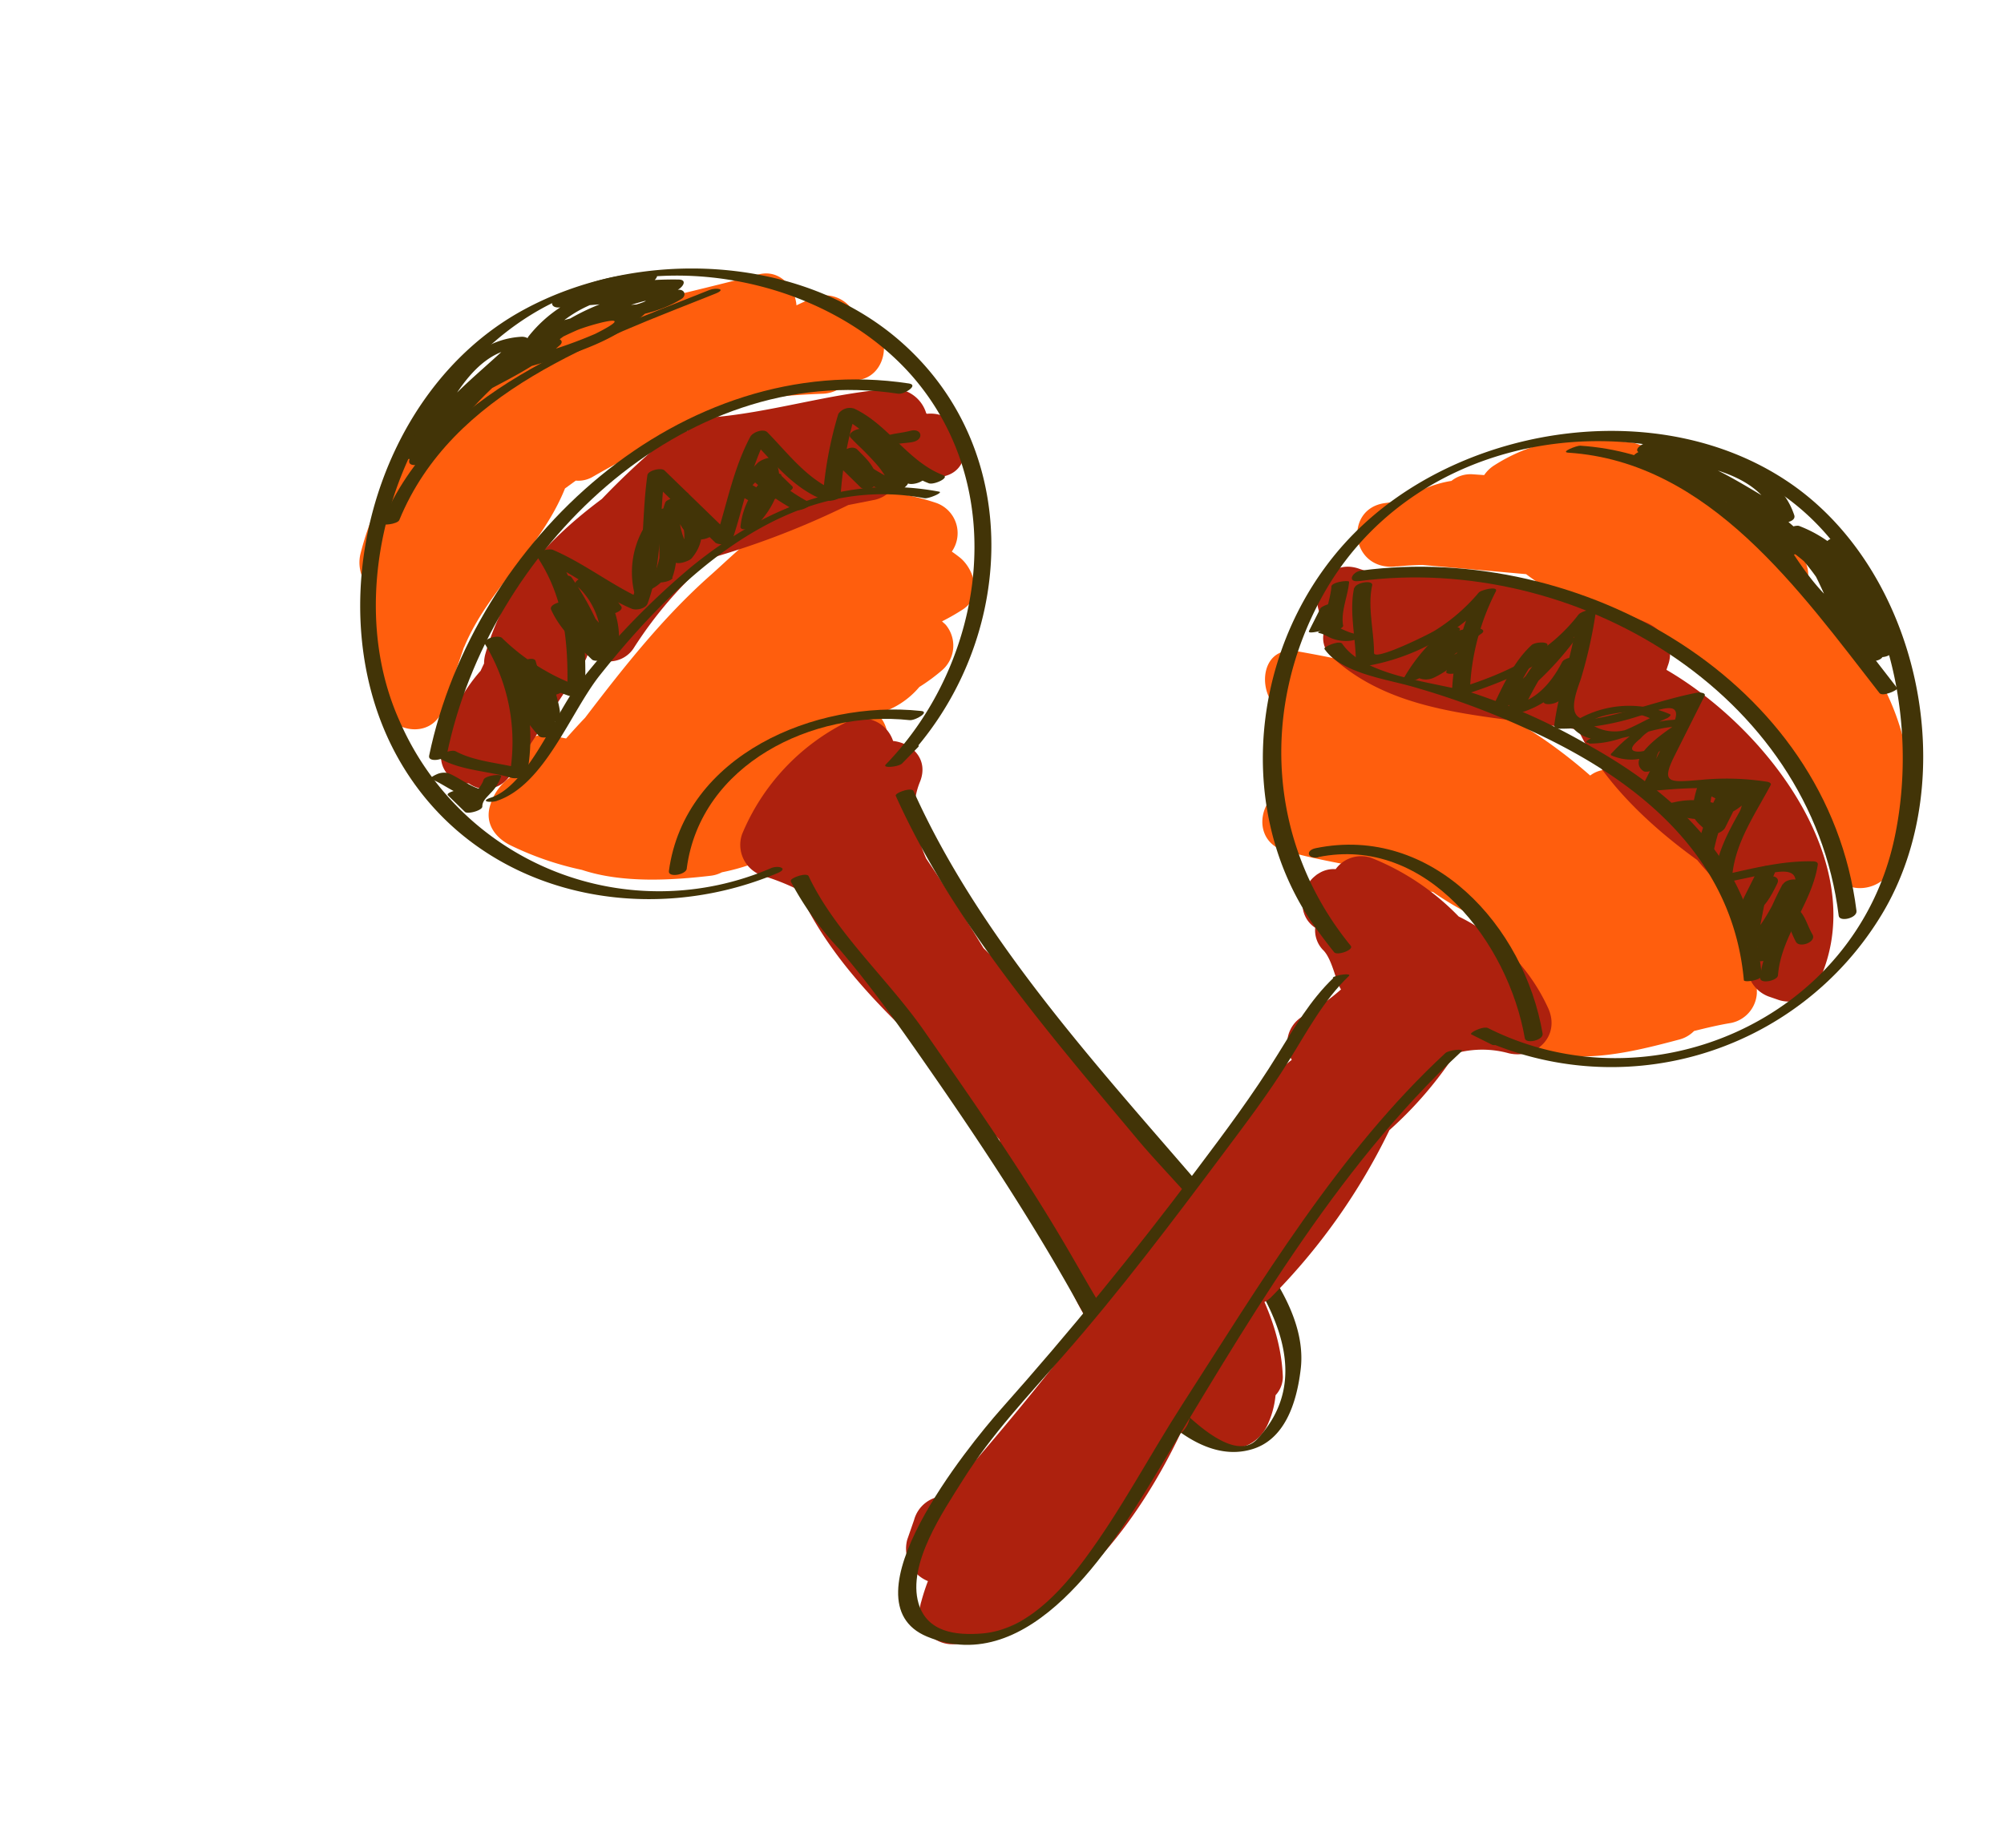 <svg id="layer1" xmlns="http://www.w3.org/2000/svg" viewBox="0 0 217.39 200.51"><defs><style>.cls-1{fill:#ff5e0d;}.cls-2{fill:#ad210e;}.cls-3{fill:#423407;}</style></defs><path class="cls-1" d="M92.22,84.62a18,18,0,0,0,2.86-2,3.46,3.46,0,0,0,.07-5.17,9,9,0,0,0,4.58-2.91,20.15,20.15,0,0,0,2.47-1.82,3.53,3.53,0,0,0,.38-4.94c-.13-.13-.27-.24-.39-.36a23.37,23.37,0,0,0,2.3-1.32c2.05-1.36,1.22-4.26-.3-5.55-.31-.25-.62-.48-.94-.7a3.48,3.48,0,0,0-1.69-5.28,26.29,26.29,0,0,0-7.92-1.36,3.41,3.41,0,0,0-2.86,1.43c-4.93-.93-10.34,4.8-13.72,7.79-5.13,4.54-9.43,10-13.59,15.45-.7.73-1.39,1.49-2.06,2.25l-1.66-.33c-2.69-.51-3.86,1.87-3.44,4a5.61,5.61,0,0,0-3.1,3.47c-.69,2,.46,3.6,2.16,4.45a33.59,33.59,0,0,0,7.76,2.67c4.38,1.46,9.77,1.13,14,.63a3.48,3.48,0,0,0,1.18-.37A23.32,23.32,0,0,0,85,92.21a3.77,3.77,0,0,0,1.88-3.66l2.49-.43A3.67,3.67,0,0,0,92.22,84.62Z"/><path class="cls-1" d="M48.09,76.85c0-.12.09-.24.13-.35h0c.12-.38.24-.77.35-1.16q.86-2.47,1.72-5c0-.06.05-.1.07-.15C53,63.85,58.69,59.48,61.29,53l1.17-.85a3.11,3.11,0,0,0,1.92-.46c5.38-3.09,11-5.71,16.59-8.29q4.17-.52,8.35-.68a3.73,3.73,0,0,0,2.76-1.46l.21,0c4.47.31,4.94-6.6.51-7a3.58,3.58,0,0,0-4.75-1.91c-.55.27-1.1.52-1.65.78-.16-2-1.82-3.95-4.13-3.35-7.63,2-15.32,3.69-23,5.66A3.45,3.45,0,0,0,57,37.34a29.13,29.13,0,0,0-4.35,3.11,24,24,0,0,0-2.81,2.9,31.18,31.18,0,0,0-10.75,16.8,4.08,4.08,0,0,0,1.4,4.05,24.53,24.53,0,0,0,.19,10.72,3.82,3.82,0,0,0,.72,1.53C42.08,79.41,46.85,80.44,48.09,76.85Z"/><path class="cls-2" d="M80.5,90.51A3.52,3.52,0,0,0,82.67,95a25.38,25.38,0,0,1,3.91,1.54c3.38,7.52,9.48,13.42,15.55,19a47.27,47.27,0,0,0,6.27,8.1,62,62,0,0,0,7,14.55,40.35,40.35,0,0,0,13.45,17.12,3.17,3.17,0,0,0,2.56.57c.24.19.49.39.75.57,2,1.46,4.33.22,5.29-1.74a9.86,9.86,0,0,0,.92-3.32,2.93,2.93,0,0,0,.79-2c-.24-6.3-3.7-11.91-7.18-17a52,52,0,0,0-4.46-5.66c-1.81-2.45-3.7-4.82-5.58-7.14a206.17,206.17,0,0,0-15.25-16.71c-2-3.29-4.06-6.53-6.22-9.72-1.2-2.73-1.78-5.62-.68-8.31,1-2.45-.86-4.23-2.91-4.45A3.57,3.57,0,0,0,92,78.27,23.77,23.77,0,0,0,80.5,90.51Z"/><path class="cls-2" d="M100.47,44.83a3.73,3.73,0,0,0-3.93-2.63c-6.62.49-13,2.61-19.6,3.11a2.75,2.75,0,0,0-2.36,1.44,3.42,3.42,0,0,0-2.21.78,86.89,86.89,0,0,0-7.08,6.61C59.59,58.4,54.77,63.43,52.64,71a3.87,3.87,0,0,0-.13,1c-.13.26-.25.52-.37.78a18.06,18.06,0,0,0-4.22,8.64A2.9,2.9,0,0,0,50.85,85a3.12,3.12,0,0,0,4.56-1Q59.34,78,63.29,72a3.73,3.73,0,0,0,.52-1.21,3.16,3.16,0,0,0,5-.57,44.6,44.6,0,0,1,8.42-9.7,90.61,90.61,0,0,0,14.79-5.72l2.84-.56a3.43,3.43,0,0,0,2.6-2.48,27.43,27.43,0,0,0,4.44,0c4.49-.43,3.1-7.3-1.36-6.86Z"/><path class="cls-3" d="M83.64,94.2A30.68,30.68,0,0,1,43.37,78.29c-7-15.46.8-36.8,15.47-44.85,12.5-6.86,30.6-3.36,40,7.24,10.87,12.33,8,31.17-2.74,42.26l1.76-.1,1.73-1.77c.46-.47-1.42-.27-1.76.09l-1.73,1.78c-.46.47,1.42.26,1.76-.1,12.15-12.49,13.68-33.55-.08-45.71-10.89-9.64-28.66-10.27-41.06-3.47C40.4,42.59,34.31,66.2,43.09,82.09,51.26,96.88,69.48,101,84.34,94.74c1.26-.53.07-.87-.7-.54Z"/><path class="cls-3" d="M85.79,95.67A34.17,34.17,0,0,0,91.06,103c3.34,3.92,6.26,8,9.21,12.25,5.89,8.45,11.55,17,16.58,26.05,3.12,5.58,10.91,18.17,18.8,16,3.75-1,5-5.14,5.43-8.59.92-6.87-5.48-13.75-9.54-18.5-11.69-13.68-25-27.82-32.44-44.38-.2-.45-2.07.21-1.93.52,6.18,13.75,16.7,25.88,26.3,37.37,6.1,7.3,22.8,21.92,12.89,32.45-3.29,3.5-11.1-6.3-12.61-8.18-3.32-4.11-5.72-8.73-8.4-13.26-4.67-7.91-9.93-15.45-15.19-23-3.86-5.51-9.58-10.6-12.44-16.66-.21-.45-2.07.22-1.93.52Z"/><path class="cls-3" d="M53.89,86.9c5.24-1.73,8-9.69,11.25-13.72,8.51-10.67,20.4-21.91,35.14-19.12.44.08,2.08-.62,1.6-.71-10.19-1.93-19.2,1.86-27,8.25a83.59,83.59,0,0,0-12.1,12.56c-2.52,3.17-5.45,11-9.5,12.38-1.32.43-.06.59.64.36Z"/><path class="cls-3" d="M48.49,81.81C53,59.91,73.9,39.14,97.43,42.72c.65.1,2.28-.94,1.17-1.11C73.88,37.85,51.39,58.69,46.55,82c-.16.78,1.8.48,1.94-.22Z"/><path class="cls-3" d="M47.89,82.4c2.26,1.22,5.15,1.27,7.58,2,.43.13,1.61,0,1.73-.58a20.8,20.8,0,0,0-2.75-14.61l-1.8.73a23.88,23.88,0,0,0,9.07,5.56c.5.15,1.73,0,1.75-.7.16-5.39-.3-10.5-3.37-15.08l-1.68.81c3.55,1.53,6.55,4,10.1,5.52.48.21,1.54,0,1.73-.57,1.7-4.61,1.21-9.42,1.9-14.21l-1.86.5,7.34,7.14a1.5,1.5,0,0,0,1.87-.5c1.25-3.8,1.91-7.72,3.81-11.28l-1.86.5c2.46,2.52,4.61,5.4,8,6.66.4.15,1.67,0,1.74-.57a41.06,41.06,0,0,1,1.67-9.08l-1.74.58c3.72,1.75,5.8,5.77,9.64,7.22.54.2,2.3-.6,1.56-.88-3.82-1.45-5.94-5.48-9.65-7.22a1.52,1.52,0,0,0-1.73.57A41.58,41.58,0,0,0,89.26,54L91,53.42c-3.3-1.23-5.37-4.07-7.75-6.51-.45-.45-1.62,0-1.87.5-1.89,3.56-2.55,7.48-3.81,11.28l1.87-.5-7.35-7.14c-.37-.35-1.78,0-1.86.5-.69,4.79-.2,9.6-1.9,14.21l1.74-.58c-3.55-1.53-6.55-4-10.1-5.52-.39-.17-2.11.16-1.67.8,3,4.51,3.39,9.59,3.23,14.87l1.75-.7a23.32,23.32,0,0,1-8.83-5.41c-.41-.37-2.2.09-1.8.73A20.45,20.45,0,0,1,55.28,84.1L57,83.52c-2.43-.73-5.35-.8-7.57-2-.51-.27-2.3.48-1.56.88Z"/><path class="cls-3" d="M74.5,94.21C76,82.91,88.19,77,98.68,78.14c.61.06,2.28-.93,1.19-1-11.41-1.21-25.6,4.77-27.31,17.37-.1.76,1.85.41,1.94-.25Z"/><path class="cls-3" d="M43.32,56.42c5.75-14,21.32-19.38,34.29-24.56,1.28-.51.06-.68-.66-.39-13.33,5.32-29.61,10.9-35.53,25.3-.12.3,1.71.13,1.9-.35Z"/><path class="cls-3" d="M45.65,49.32c2.56-4,5.16-11.25,10.73-11.56l-.67-.82c-4.16,4.08-9,7.28-11.27,12.86-.39,1,1.31.68,1.7.27,4.29-4.57,7.75-10,13.94-12.23l-.94-.77c-2.53,2.27-5.67,3.6-8.61,5.23l1.41.57a37.05,37.05,0,0,1,10.56-7c1-.48,7.41-2.33,2.08.35a48.41,48.41,0,0,1-8.08,2.67l.94.78a32.6,32.6,0,0,1,5.31-4.29,19.54,19.54,0,0,1,4.74-2c5.51-1.73.64.13-.9.35-3.28.45-6.18.85-9,2.62l1.4.57c3.47-4.32,8.61-5.38,13.91-5.31l.21-1.17c-4,1.36-8.06,1.39-12.2,1.76.1.36.2.72.29,1.08A18.28,18.28,0,0,1,70,30.87c.8,0,2-1.25.71-1.23a21.89,21.89,0,0,0-10.31,2.64c-.79.41-.65,1.16.29,1.08C65,33,69.24,32.91,73.38,31.5c.6-.2,1.32-1.16.21-1.17-6.08-.08-12.23,1.15-16.2,6.1-.74.92.91.88,1.4.57,4.64-2.88,10.44-1.65,15.13-4.56.54-.33.4-1-.26-1-7.07,0-12.81,2.84-17.8,7.76-.65.64.46.92.94.77,4.84-1.43,9.61-2.64,13.4-6.14.41-.37,0-.83-.43-.82-7.2.14-14.37,4.5-19.41,9.4-.87.85,1,.82,1.41.57,3.1-1.72,6.28-3.13,8.95-5.51.68-.61-.47-.94-.94-.78C53,39.11,49.31,44.59,44.56,49.65l1.7.27c2.2-5.47,7-8.57,11-12.55.55-.54-.2-.85-.67-.83-6.82.38-9.62,7.7-12.78,12.67-.53.83,1.43.72,1.82.11Z"/><path class="cls-3" d="M46.77,84.53c1.4.55,2.71,1.75,4.24,1.91l1.43-.73-2.29-.09c-.2,0-1.89.36-1.55.69l1.84,1.79c.29.27,1.87-.15,1.88-.58,0-.64.49-1,.91-1.48a4.62,4.62,0,0,0,1.13-1.79c.11-.32-1.74-.11-1.9.36-.41,1.27-2,2.08-2.07,3.42l1.87-.58-1.83-1.78-1.55.7,2.3.08a2.68,2.68,0,0,0,1.18-.27c.11-.05.7-.41.25-.46-1.42-.15-2.7-1.32-4-1.83a1.9,1.9,0,0,0-1.24.13s-.89.39-.58.51Z"/><path class="cls-3" d="M55.19,74.51a16.69,16.69,0,0,0,3.28,5.36c.37.38,1.93,0,1.87-.61-.26-2.61-1.53-5-2.23-7.51-.18-.62-1.76,0-1.93.4-.94,2.54.45,4.8,2.21,6.58.42.42,1.47,0,1.79-.38.58-.59.66-.67.5-1.54-.2-1.1-.61-2.15-.73-3.28l-1.87.62,1.22,1.19c.44.42,2.25-.29,1.81-.72l-1.23-1.19c-.37-.36-1.93,0-1.86.62a17,17,0,0,0,.53,2.45c.22.84.46,1.26-.15,1.89L60.2,78c-1.66-1.67-3-3.75-2.1-6.14l-1.92.4c.7,2.5,2,4.9,2.23,7.5l1.86-.61A16.28,16.28,0,0,1,57.12,74c-.25-.6-2.14,0-1.93.51Z"/><path class="cls-3" d="M59.77,66.12c.95,2.14,2.78,3.82,4.43,5.43.38.37,2,0,1.86-.64A30.07,30.07,0,0,0,62,62.65c-.31-.48-2,0-1.86.63.87,2.92,3,5.1,5.12,7.17.38.37,1.8.11,1.86-.5a8.72,8.72,0,0,0-2.83-7.21l-1.79.75,3.06,3c.45.44,2.29-.18,1.79-.75a7.65,7.65,0,0,1-1.23-2.22c-.27-.67-2.18-.08-1.93.52a8.33,8.33,0,0,0,1.37,2.45l1.79-.75-3.06-3c-.47-.47-2.3.23-1.79.75a8.14,8.14,0,0,1,2.69,6.7l1.86-.5c-2.07-2-4.13-4.09-5-6.93l-1.87.64a29.2,29.2,0,0,1,3.92,8L66,70.79c-1.57-1.53-3.38-3.15-4.29-5.18-.3-.67-2.19-.07-1.93.51Z"/><path class="cls-3" d="M72.92,62.7c.91-2.46.3-5,.08-7.51,0-.46-1.67.14-1.84.33a9.58,9.58,0,0,0-2.38,8.66c.08.36,1.13,0,1.3,0,4.12-1.54,3.13-6.48,4-10,.1-.45-1.74-.11-1.91.34-.89,2.36-.18,4.26,1,6.41.24.44,1.6-.06,1.84-.33,1.94-2.26,1.06-4.75-.38-7.06-.25-.41-2,.08-1.93.52.7,2.45,2,6,5,3.78.42-.31-1.38-.13-1.75.15.84-.16.89-.46.16-.9a5.64,5.64,0,0,1-.54-1,14,14,0,0,1-.92-2.59l-1.93.52c1.28,2.07,2.38,4.57.56,6.68l1.84-.33c-1.13-2.08-1.9-3.89-1-6.23l-1.91.34c-.59,2.43.13,8.11-2.74,9.18l1.3,0a9.21,9.21,0,0,1,2.2-8.29l-1.84.33c.21,2.46.83,4.93-.06,7.33-.13.36,1.73.15,1.91-.34Z"/><path class="cls-3" d="M82.38,53.85a.71.71,0,0,0,.08.38c.16.34.8.22,1.08.14,1.26-.36,1.26-1.58,1.23-2.73,0-.62-1.66.09-1.86.28a8.36,8.36,0,0,0-2.58,5.17c-.11.74,1.61.09,1.84-.17,1.75-1.87,3.13-4.51,1.91-7-.29-.59-1.55,0-1.86.28l-2.67,2.75c-.16.17-.06.32.11.41.8.43,1.73,1.28,2.71,1.22a7.35,7.35,0,0,0,3.24-1.26c.16-.09.55-.34.32-.57l-2.45-2.38c-.42-.4-1.47,0-1.79.38l-.53.55a.23.23,0,0,0,0,.34,21.75,21.75,0,0,0,5,3.68c.47.26,2.27-.47,1.56-.85a18.35,18.35,0,0,1-3.44-2.35c-.35-.31-.68-.63-1-1-.24.09-.27.06-.07-.09l.35-.36-1.8.38c.82.79,1.64,1.58,2.45,2.38l.33-.58c-.58.34-1.06.88-1.67.53s-1-.63-1.56-.91c0,.13.07.27.11.4L84,50.14l-1.85.28c1.15,2.37-.1,4.77-1.75,6.55l1.85-.17a7.89,7.89,0,0,1,2.44-4.92l-1.85.28a4,4,0,0,1-.31,1.93l.86-.54-.07,0,1.08.14a.6.6,0,0,1-.09-.37c-.07-.53-2-.11-1.93.51Z"/><path class="cls-3" d="M90.32,49.91l3.07,3a1.08,1.08,0,0,0,1.7-.84C95,50.63,93.9,49.71,93,48.78c-.67-.64-2.31.36-1.48,1.17a4.26,4.26,0,0,1,1.69,2.61l1.7-.85-3.06-3c-.67-.65-2.31.36-1.48,1.17Z"/><path class="cls-3" d="M90.17,49.73a27.78,27.78,0,0,0,6.11,3.77,1.38,1.38,0,0,0,1.55-.28l.53-.55c.11-.11.24-.34.17-.5a18.68,18.68,0,0,0-4.44-5.46l-1.78.82a29,29,0,0,0,6.18,4.92c.49.26,2.32-.28,1.65-.94l-3.68-3.57-.09.65c.62-.57,1.92-.45,2.73-.65,1.18-.31.86-1.5-.32-1.2-1.55.4-2.76.23-4,1.37-.16.15-.28.48-.1.65l3.68,3.57L100,51.4a27.62,27.62,0,0,1-5.91-4.69c-.58-.56-2.41.21-1.78.82,1,1,2.06,2,3,3.11A13.22,13.22,0,0,1,96.24,52c.37.59.53.23,0,.78l1.55-.29A26.47,26.47,0,0,1,92,48.91c-.59-.54-2.42.24-1.78.82Z"/><path class="cls-1" d="M172.5,84.15a55.48,55.48,0,0,0-4.63-3.65c-8-5.63-17.64-8.16-27.14-9.83-3.81-.67-4.43,4-2.26,6.15a18.15,18.15,0,0,0,.48,9c-2.4,1.16-3,5.2.12,6.41h0l.09,0,0,0a6.77,6.77,0,0,0,.7.2c3,.87,6.35,1.36,9.5,2.07a14,14,0,0,0,6.07,2.28A34.18,34.18,0,0,0,159.08,99c1.38,1.42,2,3.59,2.84,5.34a23,23,0,0,0,2.76,4.46c-1.07,1.84-.8,4.57,1.66,5.2,5.48,1.42,10.49.22,15.85-1.21a3.47,3.47,0,0,0,1.58-.92c1.29-.32,2.6-.64,4-.87a3.5,3.5,0,0,0,2.81-3.21c.12-10.21-6.31-17.84-14.22-23.56A3.1,3.1,0,0,0,172.5,84.15Z"/><path class="cls-1" d="M177.55,48.15a2.82,2.82,0,0,0-1-.15,18.79,18.79,0,0,0-5.78-.44,3.22,3.22,0,0,0-3.21.55,18.94,18.94,0,0,0-5.43,2.36A3.74,3.74,0,0,0,161,51.55l-1.29-.09a3.32,3.32,0,0,0-2.26.72,11.89,11.89,0,0,0-5.09,2.1c-.68.11-1.46.22-2.14.31-4.51.63-3.74,7.44,1.26,6.87h.14c.87-.09,1.79-.14,2.67-.16l11.26,1a28.12,28.12,0,0,0,10,4.81c10.28,5.57,21.08,14.92,23,26.52.6,3.65,5.47,3.49,6.74.46,4.69-11.14-.3-20.68-7.6-29.17a25.46,25.46,0,0,0-1.55-2.33,3.17,3.17,0,0,0-1.45-2.92c-.94-.62-1.9-1.19-2.88-1.73-1-1-2-2.17-3.06-3.16a2.62,2.62,0,0,0-1.16-1,7.65,7.65,0,0,0-2.06-1.13,3.91,3.91,0,0,0-2-.17,2.82,2.82,0,0,0-1.59-2.42c-.28-.16-.57-.3-.86-.44a2,2,0,0,0,.1-.21Z"/><path class="cls-2" d="M148.8,93.1a3.42,3.42,0,0,0-3.91,1.21,3,3,0,0,0-1.77.42l-.13.08a1.79,1.79,0,0,0-.28.2c-.11.09-.23.19-.33.29l0,0c-1.41,1.45-1.61,4.1.29,5.37a3.08,3.08,0,0,0,.83,2.39c.83.77,1.27,2.67,1.67,3.71a4.06,4.06,0,0,0,.3.59,23.08,23.08,0,0,1-3.94,2.8,3.42,3.42,0,0,0-1.4,4.84,14,14,0,0,0-1.43,1.25c-4.37,4.49-8,9.69-11.58,14.8a349,349,0,0,1-24.66,31.28,3.52,3.52,0,0,0-3.3,2.59l-.75,2.16a3.8,3.8,0,0,0,2.25,4.48,23,23,0,0,0-.72,2.22,3.55,3.55,0,0,0,4,4.58c11-1.93,19.26-12.6,24.11-22.81a3,3,0,0,0,1.07-2.39c.5-1.16,1-2.31,1.36-3.43,0-.06,0-.12,0-.18,1.74-2.59,3.29-5.28,4.71-7.83l.09-.18a2.93,2.93,0,0,0,2.73-.91,67.53,67.53,0,0,0,12.71-18,42.15,42.15,0,0,0,7.18-8.34,10.79,10.79,0,0,1,5.78,0c2.94.67,5.59-1.85,4.29-4.84a20.57,20.57,0,0,0-9.73-10A27.18,27.18,0,0,0,148.8,93.1Z"/><path class="cls-2" d="M161,63l-.72-.4a3.53,3.53,0,0,0-3.56,0c-1.38-.1-2.65-.19-4-.27a1.14,1.14,0,0,1-.24,0h0a3.25,3.25,0,0,0-1.87.36c-1.06-.31-2.18-.63-3.24-1-3.8-1.26-5.92,3.8-3.35,6a2.69,2.69,0,0,0,.54,3.66c7.1,6.47,17.41,6.21,26.64,7.83,2.57,5.53,7.7,10.39,12.91,14.14a31.54,31.54,0,0,0,5.15,5,3,3,0,0,0,.44.28,10.56,10.56,0,0,1,0,5,3.61,3.61,0,0,0,2.14,4.52l1.1.38a3.55,3.55,0,0,0,4.06-1.4c6.44-12.44-4.78-27.75-16.23-34.42.07-.19.13-.39.2-.58.68-2-.52-3.66-2.24-4.48A54.57,54.57,0,0,0,161,63Z"/><path class="cls-3" d="M146.54,102.64c-9-11-9.89-25.8-3-38.12,9.12-16.28,30.26-20.79,46.5-12.79,14,6.88,18.51,25.09,15.46,39.26-4.22,19.63-26.56,29.36-44.07,20.57l-1.82.68,2.22,1.11c.53.27,2.12-.53,1.81-.68l-2.21-1.11c-.53-.27-2.13.53-1.82.68a34.26,34.26,0,0,0,44.48-12.95c9-14.83,4.11-37.58-10.27-47.11C180.1,43.06,159.76,46,148,56.81c-12,11-14.84,30.49-5.28,43.87.65.9,1.32,1.78,2,2.64.33.41,2.16-.25,1.81-.68Z"/><path class="cls-3" d="M144.62,106.14c-2.47,2.36-4.21,5.36-6,8.25-2.69,4.38-5.73,8.43-8.82,12.54-6.74,9-13.79,17.62-21.24,26-3.44,3.89-17.24,20.8-8,24.65,11.16,4.63,20.06-9.75,24.58-17.2,9.67-16,19.62-33.53,33.4-46.29.39-.36-1.41-.14-1.74.17-11.6,10.74-20.08,25-28.56,38.16-3.57,5.55-6.61,11.4-10.54,16.71-2.65,3.57-6.37,7.71-11.12,8.11-2.9.24-6-.13-6.94-3.26-1.25-4.29,2.69-10,4.83-13.42,3.11-4.94,7.06-9.1,10.89-13.48,6.14-7,11.79-14.5,17.4-22,2.43-3.25,4.86-6.45,7-9.9,2-3.2,3.81-6.65,6.56-9.27.38-.37-1.42-.14-1.75.17Z"/><path class="cls-3" d="M143.65,70.38c1.78,2.61,6.5,3.27,9.34,4.06a85.76,85.76,0,0,1,14.18,5.37c11.17,5.35,20.82,13.5,22,26.54,0,.3,2,0,1.93-.52-1-11.75-8.78-19.38-18.63-24.89a67,67,0,0,0-12.62-5.72c-3.95-1.21-11.74-1.71-14.24-5.36-.31-.44-2.05.35-1.93.52Z"/><path class="cls-3" d="M147.46,63.05c23.25-3.07,49,12,52,36.32.09.7,2,.26,1.93-.52-3.14-25.1-29.94-40.09-53.73-36.94-1,.13-1.57,1.32-.24,1.14Z"/><path class="cls-3" d="M146.9,63.77c-.59,2.65.23,5.63.18,8.33,0,.29.67.24.82.22a23.46,23.46,0,0,0,14.27-8.06l-1.86.14a26.1,26.1,0,0,0-2.81,10.89c0,.37.92.22,1.08.17,5.58-1.76,10.77-4.08,14.41-8.82l-1.85.14c-.5,4.06-2,7.86-2.54,11.92,0,.32.33.36.58.37a27.59,27.59,0,0,0,8.58-1.36c2-.58,5.3-2.17,3.57,1.28l-3.25,6.48c-.15.3.43.37.58.37,1.57,0,12.16-1.59,10,2.32-1.32,2.35-2.5,4.6-2.69,7.33,0,.52.78.36,1.07.3,1.75-.38,3.49-.76,5.25-1.09,3.05-.57,2.78.91,1.9,3.11-1.11,2.78-3,5.23-3.24,8.29-.06.72,1.88.32,1.92-.27.34-4.31,3.66-7.74,4.32-12,.05-.33-.34-.37-.58-.37-3.33-.07-6.56.8-9.8,1.5l1.08.29c.27-3.75,2.46-6.82,4.19-10.07.11-.21-.23-.33-.36-.35a28.35,28.35,0,0,0-7.19-.21c-3.41.27-4.42.47-2.87-2.63l3.25-6.48c.19-.39-.67-.38-.82-.35-3.76.73-7.32,2.14-11.09,2.83s-1.75-3.4-1.42-4.63a49.71,49.71,0,0,0,1.51-6.82c.1-.77-1.61-.18-1.85.14-3.29,4.28-7.85,6.37-12.86,7.95l1.08.17a25.6,25.6,0,0,1,2.81-10.64c.28-.61-1.6-.16-1.86.14a19.85,19.85,0,0,1-4.74,4.11c-.54.35-6.63,3.39-6.62,2.43,0-2.37-.72-5-.2-7.31.15-.65-1.78-.33-1.92.27Z"/><path class="cls-3" d="M143,93c11.78-2.4,20.63,9.35,22.41,19.66.12.66,2.06.2,1.93-.51-2-11.68-12-22.69-24.6-20.12-1.18.24-.9,1.2.26,1Z"/><path class="cls-3" d="M170.14,49.12c15.31,1,25.14,15.06,33.74,26.08.36.45,2.06-.36,1.94-.52C197,63.34,187.08,49.37,171.4,48.36c-.39,0-2.21.7-1.26.76Z"/><path class="cls-3" d="M178,49.18c5,1.27,12.76,1.45,14.71,7.24l1.72-.77c-5.25-2.8-9.74-6.52-15.9-6.86-.38,0-2,.69-1.11,1.12,5.91,2.84,12.21,4.51,16.2,10.11l1.65-.91c-2.95-1.77-5.13-4.41-7.57-6.79l-1.65.91c5.74,3.08,11.75,8.42,13.7,14.82l1.72-.76c-4.25-2.45-6.53-6.59-9.09-10.6l-1.65.9c5.82,3.08,9.84,7.38,11.64,13.8l1.86-.65c-4.25-3.65-4.44-9.83-8.7-13.49l-1.47,1c5.49,2.1,8,7.36,9.4,12.7l1.86-.66c-2.49-3.56-3.67-7.62-5.19-11.62l-1.86.65a19.6,19.6,0,0,1,5,8.51c.22.77,2.15.24,1.93-.52A19.77,19.77,0,0,0,200,58.51c-.41-.42-2.14-.11-1.85.65,1.56,4.12,2.79,8.27,5.33,11.91.39.54,2.06.07,1.86-.66-1.55-5.77-4.34-11.1-10.17-13.34-.41-.15-2.1.44-1.47,1,4.24,3.65,4.44,9.83,8.69,13.48.45.39,2.09.17,1.86-.65-1.84-6.58-6.09-11.14-12-14.3-.5-.26-2.15.12-1.65.91,2.63,4.12,5,8.31,9.36,10.81.44.25,2,0,1.72-.76-2-6.64-8.15-12.12-14.11-15.33-.46-.25-2.29.28-1.65.91,2.53,2.47,4.78,5.17,7.83,7,.49.29,2.18-.17,1.65-.91-4.06-5.7-10.42-7.42-16.47-10.32L177.81,50c5.82.32,10.16,4,15.1,6.64.42.23,2,0,1.72-.76-2.1-6.24-10.09-6.51-15.48-7.88-.71-.18-2.29.87-1.16,1.16Z"/><path class="cls-3" d="M144.43,63.67c-.13,1.54-.92,3.2-.66,4.74l1.94-.51-.57-2.31c-.1-.43-1.76.13-1.91.43L142,68.46c-.19.37,1.19,0,1.28,0-.64.21-.08.22.2.34s.62.31.94.45a4.27,4.27,0,0,0,1.73.3,2.84,2.84,0,0,0,1.37-.37c.31-.18.27-.38-.1-.38-1,0-1.73-.57-2.66-.86a3.35,3.35,0,0,0-2.14.14h1.28l1.22-2.43-1.92.43c.19.77.38,1.54.56,2.31.1.38,2-.09,1.94-.51-.27-1.54.52-3.2.65-4.74,0-.22-1.88,0-1.93.51Z"/><path class="cls-3" d="M156.71,68.34a19.11,19.11,0,0,0-4.42,5.23c-.27.52,1.2.25,1.33.19,2.65-1.21,4.69-3.35,7.07-5,.5-.34,0-.57-.37-.59-3.27-.14-5.53,2.22-6.94,4.93-.07.14.09.24.19.29a2,2,0,0,0,2,.13c1.3-.61,2.39-1.59,3.69-2.21l-1.55-.08-.81,1.62c-.23.46,1.64.28,1.92-.28l.81-1.62c.3-.59-1.41-.15-1.54-.08-1.3.61-2.38,1.59-3.68,2.21l1.36-.21-.62-.31c.33.16.91-1.09,1.08-1.35a4,4,0,0,1,3.27-2.07l-.37-.59c-2.1,1.44-3.95,3.48-6.28,4.55l1.32.18a17.53,17.53,0,0,1,4-4.73c.81-.71-1.11-.58-1.52-.22Z"/><path class="cls-3" d="M166.14,70c-1.83,1.68-2.95,4.08-4,6.27-.41.81,1.17.52,1.49.3a33.94,33.94,0,0,0,7.11-7c.55-.68-1.22-.49-1.5-.29-2.7,1.93-4.27,4.77-5.73,7.68-.32.63.67.57,1,.49a10.21,10.21,0,0,0,6.77-5.57l-1.8,0-2,4c-.42.84,1.49.55,1.8,0A8.05,8.05,0,0,1,171,74c.84-.73-1.08-.71-1.55-.31a9.52,9.52,0,0,0-2,2.22l1.8,0c.67-1.35,1.35-2.71,2-4.06.41-.82-1.52-.58-1.8,0-1.14,2.19-2.72,4.06-5.22,4.65l1,.49c1.31-2.6,2.7-5.42,5.14-7.15l-1.5-.3a31.39,31.39,0,0,1-6.5,6.47l1.49.3c1-2.07,2.08-4.42,3.81-6,.83-.75-1.09-.72-1.55-.3Z"/><path class="cls-3" d="M172.37,80.68c3.11.06,5.66-1.49,8.42-2.73.06,0,.62-.34.35-.46a11.2,11.2,0,0,0-10.54.92s-.29.19-.22.29c2.49,3.28,7.6.52,10.81.2.29,0,2-.75,1-.79-3.13-.12-5.3,1.39-7.36,3.62-.05,0-.17.2,0,.25,3.28,1.4,6.29-.75,8.34-3.2.44-.53-1.38-.12-1.62,0-.94.66-5.24,3.48-3.29,4.88.44.32,2.1-.45,1.82-.66-1.58-1.14,2.23-3.65,2.95-4.16l-1.61,0c-.93,1.11-2.26,2.91-3.93,2.7-1.18-.16.34-1.29.5-1.44a3.71,3.71,0,0,1,3-1.27l1-.79a45.89,45.89,0,0,0-5.41,1.1,4.63,4.63,0,0,1-3.7-.37c-1.31-.87,2.87-1.52,3.53-1.49a8,8,0,0,1,2.88.79l.36-.46c-1.89.85-3.93,2.24-6.06,2.19-.41,0-2.21.78-1.25.8Z"/><path class="cls-3" d="M184.64,88.22a2.44,2.44,0,0,0-.65.45.27.27,0,0,0-.08.23c.55.86,2.77,0,3.45-.27.26-.1.92-.5.42-.75a8.8,8.8,0,0,0-6.25-.81c-.22,0-1.65.54-.93.88,2.87,1.37,6.42,1.42,8.78-.94.17-.17.06-.32-.11-.41l-3.42-1.71c-.39-.2-1.64,0-1.74.56a11.53,11.53,0,0,0-.53,2.65c0,.86,1.16,1.67,1.7,2.19s1.63,0,1.87-.5l1.62-3.25c.07-.14-.08-.23-.18-.28l-.69-.34a1.61,1.61,0,0,0-1.74.57,23.76,23.76,0,0,0-2.15,6c-.13.61,1.8.28,1.92-.29a23.76,23.76,0,0,1,2.15-6l-1.74.57.45.22c.25.09.22.12-.07.11-.11.21-.22.42-.32.63l-1.17,2.34,1.86-.5c-.58-.54-1.43-1.15-1.58-2a7.61,7.61,0,0,1,.52-2.41l-1.74.57,3.42,1.71c0-.13-.07-.27-.1-.4-1.52,1.51-3.74.86-5.45,0l-.93.88a6.84,6.84,0,0,1,5,.75l.42-.74a2.29,2.29,0,0,1-1.12.24l.36.21-.08.21c.22-.11.62-.49.2-.64a1.81,1.81,0,0,0-1.36.21Z"/><path class="cls-3" d="M190.62,94.51q-1,2-2,4c-.43.85.88,1,1.37.76,1.45-.67,2.11-2,2.8-3.39.51-1-1.45-1.09-1.86-.27s-.85,2-1.82,2.42l1.37.75q1-2,2-4c.51-1-1.45-1.09-1.86-.27Z"/><path class="cls-3" d="M190.63,94.57a31.39,31.39,0,0,0-1.93,7.34.4.4,0,0,0,.22.43l.69.35a1.42,1.42,0,0,0,1.55-.29c1.84-1.72,2.93-4.08,4.05-6.3l-1.83-.16a32.85,32.85,0,0,0-3,7.81c-.19.9,1.62.53,1.89,0l2.43-4.87-1.66.45c1,.61,1.22,1.88,1.79,2.88.4.68,2.26,0,1.78-.82-.7-1.21-.8-2.36-2.07-3.11a1.33,1.33,0,0,0-1.67.44l-2.43,4.87h1.89a30.89,30.89,0,0,1,2.91-7.47c.47-.94-1.49-.85-1.83-.16-1.06,2.1-2.07,4.35-3.82,6l1.55-.28-.58-.29c.24.11.58-2,.62-2.15a20.31,20.31,0,0,1,1.31-4.47c.44-1-1.5-.87-1.83-.16Z"/></svg>